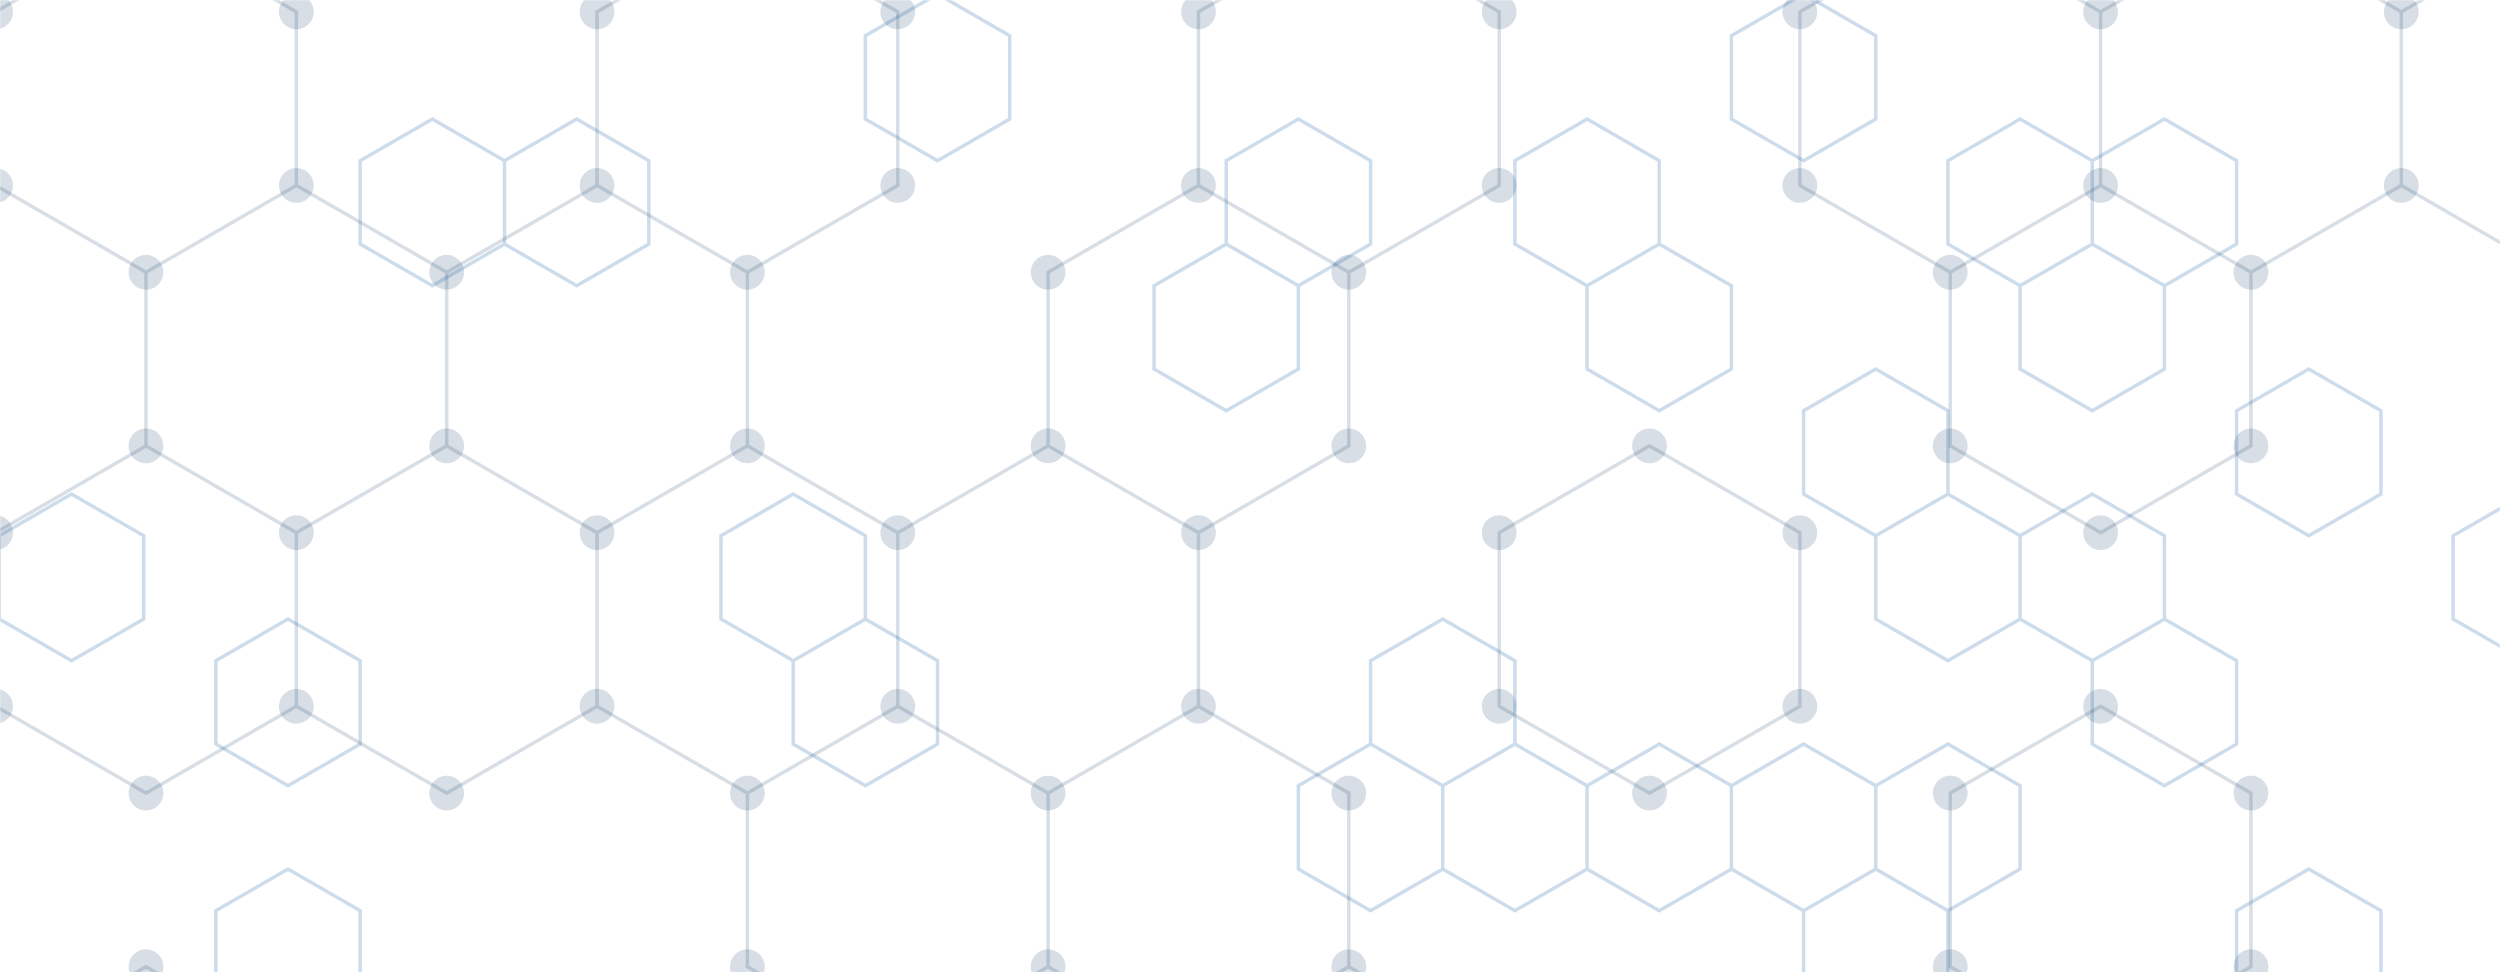 <svg
  xmlns="http://www.w3.org/2000/svg"
  version="1.1"
  xlink="http://www.w3.org/1999/xlink"
  svgjs="http://svgjs.com/svgjs"
  width="1440"
  height="560"
  preserveAspectRatio="none"
  viewBox="0 0 1440 560"
><g mask="url(&quot;#SvgjsMask1080&quot;)" fill="none"><path
      d="M84.08 -43.18L170.69 6.82L170.69 106.82L84.08 156.82L-2.53 106.82L-2.53 6.82zM170.69 106.82L257.29 156.82L257.29 256.82L170.69 306.82L84.08 256.82L84.08 156.82zM84.08 256.82L170.69 306.82L170.69 406.82L84.08 456.82L-2.53 406.82L-2.53 306.82zM84.08 556.82L170.69 606.82L170.69 706.82L84.08 756.82L-2.53 706.82L-2.53 606.82zM343.89 106.82L430.5 156.82L430.5 256.82L343.89 306.82L257.29 256.82L257.29 156.82zM257.29 256.82L343.89 306.82L343.89 406.82L257.29 456.82L170.69 406.82L170.69 306.82zM430.5 -43.18L517.11 6.82L517.11 106.82L430.5 156.82L343.89 106.82L343.89 6.82zM430.5 256.82L517.11 306.82L517.11 406.82L430.5 456.82L343.89 406.82L343.89 306.82zM517.11 406.82L603.71 456.82L603.71 556.82L517.11 606.82L430.5 556.82L430.5 456.82zM690.32 106.82L776.92 156.82L776.92 256.82L690.32 306.82L603.71 256.82L603.71 156.82zM603.71 256.82L690.32 306.82L690.32 406.82L603.71 456.82L517.11 406.82L517.11 306.82zM690.32 406.82L776.92 456.82L776.92 556.82L690.32 606.82L603.71 556.82L603.71 456.82zM776.92 -43.18L863.53 6.82L863.53 106.82L776.92 156.82L690.32 106.82L690.32 6.82zM776.92 556.82L863.53 606.82L863.53 706.82L776.92 756.82L690.32 706.82L690.32 606.82zM950.13 256.82L1036.74 306.82L1036.74 406.82L950.13 456.82L863.53 406.82L863.53 306.82zM1123.34 -43.18L1209.94 6.82L1209.94 106.82L1123.34 156.82L1036.73 106.82L1036.73 6.82zM1209.94 106.82L1296.55 156.82L1296.55 256.82L1209.94 306.82L1123.34 256.82L1123.34 156.82zM1209.94 406.82L1296.55 456.82L1296.55 556.82L1209.94 606.82L1123.34 556.82L1123.34 456.82zM1296.55 -43.18L1383.15 6.82L1383.15 106.82L1296.55 156.82L1209.94 106.82L1209.94 6.82zM1469.76 -43.18L1556.37 6.82L1556.37 106.82L1469.76 156.82L1383.15 106.82L1383.15 6.82zM1556.37 406.82L1642.97 456.82L1642.97 556.82L1556.37 606.82L1469.76 556.82L1469.76 456.82z"
      stroke="rgba(3, 48, 93, 0.16)"
      stroke-width="2"
    /><path
      d="M74.08 -43.18 a10 10 0 1 0 20 0 a10 10 0 1 0 -20 0zM160.69 6.82 a10 10 0 1 0 20 0 a10 10 0 1 0 -20 0zM160.69 106.82 a10 10 0 1 0 20 0 a10 10 0 1 0 -20 0zM74.08 156.82 a10 10 0 1 0 20 0 a10 10 0 1 0 -20 0zM-12.53 106.82 a10 10 0 1 0 20 0 a10 10 0 1 0 -20 0zM-12.53 6.82 a10 10 0 1 0 20 0 a10 10 0 1 0 -20 0zM247.29 156.82 a10 10 0 1 0 20 0 a10 10 0 1 0 -20 0zM247.29 256.82 a10 10 0 1 0 20 0 a10 10 0 1 0 -20 0zM160.69 306.82 a10 10 0 1 0 20 0 a10 10 0 1 0 -20 0zM74.08 256.82 a10 10 0 1 0 20 0 a10 10 0 1 0 -20 0zM160.69 406.82 a10 10 0 1 0 20 0 a10 10 0 1 0 -20 0zM74.08 456.82 a10 10 0 1 0 20 0 a10 10 0 1 0 -20 0zM-12.53 406.82 a10 10 0 1 0 20 0 a10 10 0 1 0 -20 0zM-12.53 306.82 a10 10 0 1 0 20 0 a10 10 0 1 0 -20 0zM74.08 556.82 a10 10 0 1 0 20 0 a10 10 0 1 0 -20 0zM160.69 606.82 a10 10 0 1 0 20 0 a10 10 0 1 0 -20 0zM160.69 706.82 a10 10 0 1 0 20 0 a10 10 0 1 0 -20 0zM74.08 756.82 a10 10 0 1 0 20 0 a10 10 0 1 0 -20 0zM-12.53 706.82 a10 10 0 1 0 20 0 a10 10 0 1 0 -20 0zM-12.53 606.82 a10 10 0 1 0 20 0 a10 10 0 1 0 -20 0zM333.89 106.82 a10 10 0 1 0 20 0 a10 10 0 1 0 -20 0zM420.5 156.82 a10 10 0 1 0 20 0 a10 10 0 1 0 -20 0zM420.5 256.82 a10 10 0 1 0 20 0 a10 10 0 1 0 -20 0zM333.89 306.82 a10 10 0 1 0 20 0 a10 10 0 1 0 -20 0zM333.89 406.82 a10 10 0 1 0 20 0 a10 10 0 1 0 -20 0zM247.29 456.82 a10 10 0 1 0 20 0 a10 10 0 1 0 -20 0zM420.5 -43.18 a10 10 0 1 0 20 0 a10 10 0 1 0 -20 0zM507.11 6.82 a10 10 0 1 0 20 0 a10 10 0 1 0 -20 0zM507.11 106.82 a10 10 0 1 0 20 0 a10 10 0 1 0 -20 0zM333.89 6.82 a10 10 0 1 0 20 0 a10 10 0 1 0 -20 0zM507.11 306.82 a10 10 0 1 0 20 0 a10 10 0 1 0 -20 0zM507.11 406.82 a10 10 0 1 0 20 0 a10 10 0 1 0 -20 0zM420.5 456.82 a10 10 0 1 0 20 0 a10 10 0 1 0 -20 0zM593.71 456.82 a10 10 0 1 0 20 0 a10 10 0 1 0 -20 0zM593.71 556.82 a10 10 0 1 0 20 0 a10 10 0 1 0 -20 0zM507.11 606.82 a10 10 0 1 0 20 0 a10 10 0 1 0 -20 0zM420.5 556.82 a10 10 0 1 0 20 0 a10 10 0 1 0 -20 0zM680.32 106.82 a10 10 0 1 0 20 0 a10 10 0 1 0 -20 0zM766.92 156.82 a10 10 0 1 0 20 0 a10 10 0 1 0 -20 0zM766.92 256.82 a10 10 0 1 0 20 0 a10 10 0 1 0 -20 0zM680.32 306.82 a10 10 0 1 0 20 0 a10 10 0 1 0 -20 0zM593.71 256.82 a10 10 0 1 0 20 0 a10 10 0 1 0 -20 0zM593.71 156.82 a10 10 0 1 0 20 0 a10 10 0 1 0 -20 0zM680.32 406.82 a10 10 0 1 0 20 0 a10 10 0 1 0 -20 0zM766.92 456.82 a10 10 0 1 0 20 0 a10 10 0 1 0 -20 0zM766.92 556.82 a10 10 0 1 0 20 0 a10 10 0 1 0 -20 0zM680.32 606.82 a10 10 0 1 0 20 0 a10 10 0 1 0 -20 0zM766.92 -43.18 a10 10 0 1 0 20 0 a10 10 0 1 0 -20 0zM853.53 6.82 a10 10 0 1 0 20 0 a10 10 0 1 0 -20 0zM853.53 106.82 a10 10 0 1 0 20 0 a10 10 0 1 0 -20 0zM680.32 6.82 a10 10 0 1 0 20 0 a10 10 0 1 0 -20 0zM853.53 606.82 a10 10 0 1 0 20 0 a10 10 0 1 0 -20 0zM853.53 706.82 a10 10 0 1 0 20 0 a10 10 0 1 0 -20 0zM766.92 756.82 a10 10 0 1 0 20 0 a10 10 0 1 0 -20 0zM680.32 706.82 a10 10 0 1 0 20 0 a10 10 0 1 0 -20 0zM940.13 256.82 a10 10 0 1 0 20 0 a10 10 0 1 0 -20 0zM1026.74 306.82 a10 10 0 1 0 20 0 a10 10 0 1 0 -20 0zM1026.74 406.82 a10 10 0 1 0 20 0 a10 10 0 1 0 -20 0zM940.13 456.82 a10 10 0 1 0 20 0 a10 10 0 1 0 -20 0zM853.53 406.82 a10 10 0 1 0 20 0 a10 10 0 1 0 -20 0zM853.53 306.82 a10 10 0 1 0 20 0 a10 10 0 1 0 -20 0zM1113.34 -43.18 a10 10 0 1 0 20 0 a10 10 0 1 0 -20 0zM1199.94 6.82 a10 10 0 1 0 20 0 a10 10 0 1 0 -20 0zM1199.94 106.82 a10 10 0 1 0 20 0 a10 10 0 1 0 -20 0zM1113.34 156.82 a10 10 0 1 0 20 0 a10 10 0 1 0 -20 0zM1026.73 106.82 a10 10 0 1 0 20 0 a10 10 0 1 0 -20 0zM1026.73 6.82 a10 10 0 1 0 20 0 a10 10 0 1 0 -20 0zM1286.55 156.82 a10 10 0 1 0 20 0 a10 10 0 1 0 -20 0zM1286.55 256.82 a10 10 0 1 0 20 0 a10 10 0 1 0 -20 0zM1199.94 306.82 a10 10 0 1 0 20 0 a10 10 0 1 0 -20 0zM1113.34 256.82 a10 10 0 1 0 20 0 a10 10 0 1 0 -20 0zM1199.94 406.82 a10 10 0 1 0 20 0 a10 10 0 1 0 -20 0zM1286.55 456.82 a10 10 0 1 0 20 0 a10 10 0 1 0 -20 0zM1286.55 556.82 a10 10 0 1 0 20 0 a10 10 0 1 0 -20 0zM1199.94 606.82 a10 10 0 1 0 20 0 a10 10 0 1 0 -20 0zM1113.34 556.82 a10 10 0 1 0 20 0 a10 10 0 1 0 -20 0zM1113.34 456.82 a10 10 0 1 0 20 0 a10 10 0 1 0 -20 0zM1286.55 -43.18 a10 10 0 1 0 20 0 a10 10 0 1 0 -20 0zM1373.15 6.82 a10 10 0 1 0 20 0 a10 10 0 1 0 -20 0zM1373.15 106.82 a10 10 0 1 0 20 0 a10 10 0 1 0 -20 0zM1459.76 -43.18 a10 10 0 1 0 20 0 a10 10 0 1 0 -20 0zM1546.37 6.82 a10 10 0 1 0 20 0 a10 10 0 1 0 -20 0zM1546.37 106.82 a10 10 0 1 0 20 0 a10 10 0 1 0 -20 0zM1459.76 156.82 a10 10 0 1 0 20 0 a10 10 0 1 0 -20 0zM1546.37 406.82 a10 10 0 1 0 20 0 a10 10 0 1 0 -20 0zM1632.97 456.82 a10 10 0 1 0 20 0 a10 10 0 1 0 -20 0zM1632.97 556.82 a10 10 0 1 0 20 0 a10 10 0 1 0 -20 0zM1546.37 606.82 a10 10 0 1 0 20 0 a10 10 0 1 0 -20 0zM1459.76 556.82 a10 10 0 1 0 20 0 a10 10 0 1 0 -20 0zM1459.76 456.82 a10 10 0 1 0 20 0 a10 10 0 1 0 -20 0z"
      fill="rgba(3, 48, 93, 0.16)"
    /><path
      d="M41.17 284.57L82.74 308.57L82.74 356.57L41.17 380.57L-0.4 356.57L-0.4 308.57zM41.17 572.57L82.74 596.57L82.74 644.57L41.17 668.57L-0.4 644.57L-0.4 596.57zM165.88 356.57L207.45 380.57L207.45 428.57L165.88 452.57L124.31 428.57L124.31 380.57zM165.88 500.57L207.45 524.57L207.45 572.57L165.88 596.57L124.31 572.57L124.31 524.57zM249.02 68.57L290.59 92.57L290.59 140.57L249.02 164.57L207.45 140.57L207.45 92.57zM332.16 68.57L373.73 92.57L373.73 140.57L332.16 164.57L290.59 140.57L290.59 92.57zM373.73 572.57L415.3 596.57L415.3 644.57L373.73 668.57L332.16 644.57L332.16 596.57zM456.87 284.57L498.44 308.57L498.44 356.57L456.87 380.57L415.3 356.57L415.3 308.57zM498.44 356.57L540.01 380.57L540.01 428.57L498.44 452.57L456.87 428.57L456.87 380.57zM540.01 -3.43L581.59 20.57L581.59 68.57L540.01 92.57L498.44 68.57L498.44 20.57zM747.87 68.57L789.44 92.57L789.44 140.57L747.87 164.57L706.3 140.57L706.3 92.57zM706.3 140.57L747.87 164.57L747.87 212.57L706.3 236.57L664.73 212.57L664.73 164.57zM831.01 356.57L872.58 380.57L872.58 428.57L831.01 452.57L789.44 428.57L789.44 380.57zM789.44 428.57L831.01 452.57L831.01 500.57L789.44 524.57L747.87 500.57L747.87 452.57zM914.15 68.57L955.72 92.57L955.72 140.57L914.15 164.57L872.58 140.57L872.58 92.57zM872.58 428.57L914.15 452.57L914.15 500.57L872.58 524.57L831.01 500.57L831.01 452.57zM955.72 140.57L997.29 164.57L997.29 212.57L955.72 236.57L914.15 212.57L914.15 164.57zM955.72 428.57L997.29 452.57L997.29 500.57L955.72 524.57L914.15 500.57L914.15 452.57zM1038.86 -3.43L1080.43 20.57L1080.43 68.57L1038.86 92.57L997.29 68.57L997.29 20.57zM1080.43 212.57L1122 236.57L1122 284.57L1080.43 308.57L1038.86 284.57L1038.86 236.57zM1038.86 428.57L1080.43 452.57L1080.43 500.57L1038.86 524.57L997.29 500.57L997.29 452.57zM1080.43 500.57L1122 524.57L1122 572.57L1080.43 596.57L1038.86 572.57L1038.86 524.57zM1038.86 572.57L1080.43 596.57L1080.43 644.57L1038.86 668.57L997.29 644.57L997.29 596.57zM1163.57 68.57L1205.14 92.57L1205.14 140.57L1163.57 164.57L1122 140.57L1122 92.57zM1122 284.57L1163.57 308.57L1163.57 356.57L1122 380.57L1080.43 356.57L1080.43 308.57zM1122 428.57L1163.57 452.57L1163.57 500.57L1122 524.57L1080.43 500.57L1080.43 452.57zM1246.71 68.57L1288.28 92.57L1288.28 140.57L1246.71 164.57L1205.14 140.57L1205.14 92.57zM1205.14 140.57L1246.71 164.57L1246.71 212.57L1205.14 236.57L1163.57 212.57L1163.57 164.57zM1205.14 284.57L1246.71 308.57L1246.71 356.57L1205.14 380.57L1163.57 356.57L1163.57 308.57zM1246.71 356.57L1288.28 380.57L1288.28 428.57L1246.71 452.57L1205.14 428.57L1205.14 380.57zM1329.85 212.57L1371.42 236.57L1371.42 284.57L1329.85 308.57L1288.28 284.57L1288.28 236.57zM1329.85 500.57L1371.42 524.57L1371.42 572.57L1329.85 596.57L1288.28 572.57L1288.28 524.57zM1371.42 572.57L1412.99 596.57L1412.99 644.57L1371.42 668.57L1329.85 644.57L1329.85 596.57zM1496.13 212.57L1537.7 236.57L1537.7 284.57L1496.13 308.57L1454.56 284.57L1454.56 236.57zM1454.56 284.57L1496.13 308.57L1496.13 356.57L1454.56 380.57L1412.99 356.57L1412.99 308.57z"
      stroke="rgba(6, 80, 156, 0.2)"
      stroke-width="2"
    /></g><defs><mask id="SvgjsMask1080"><rect
        width="1440"
        height="560"
        fill="#ffffff"
      /></mask></defs></svg>
